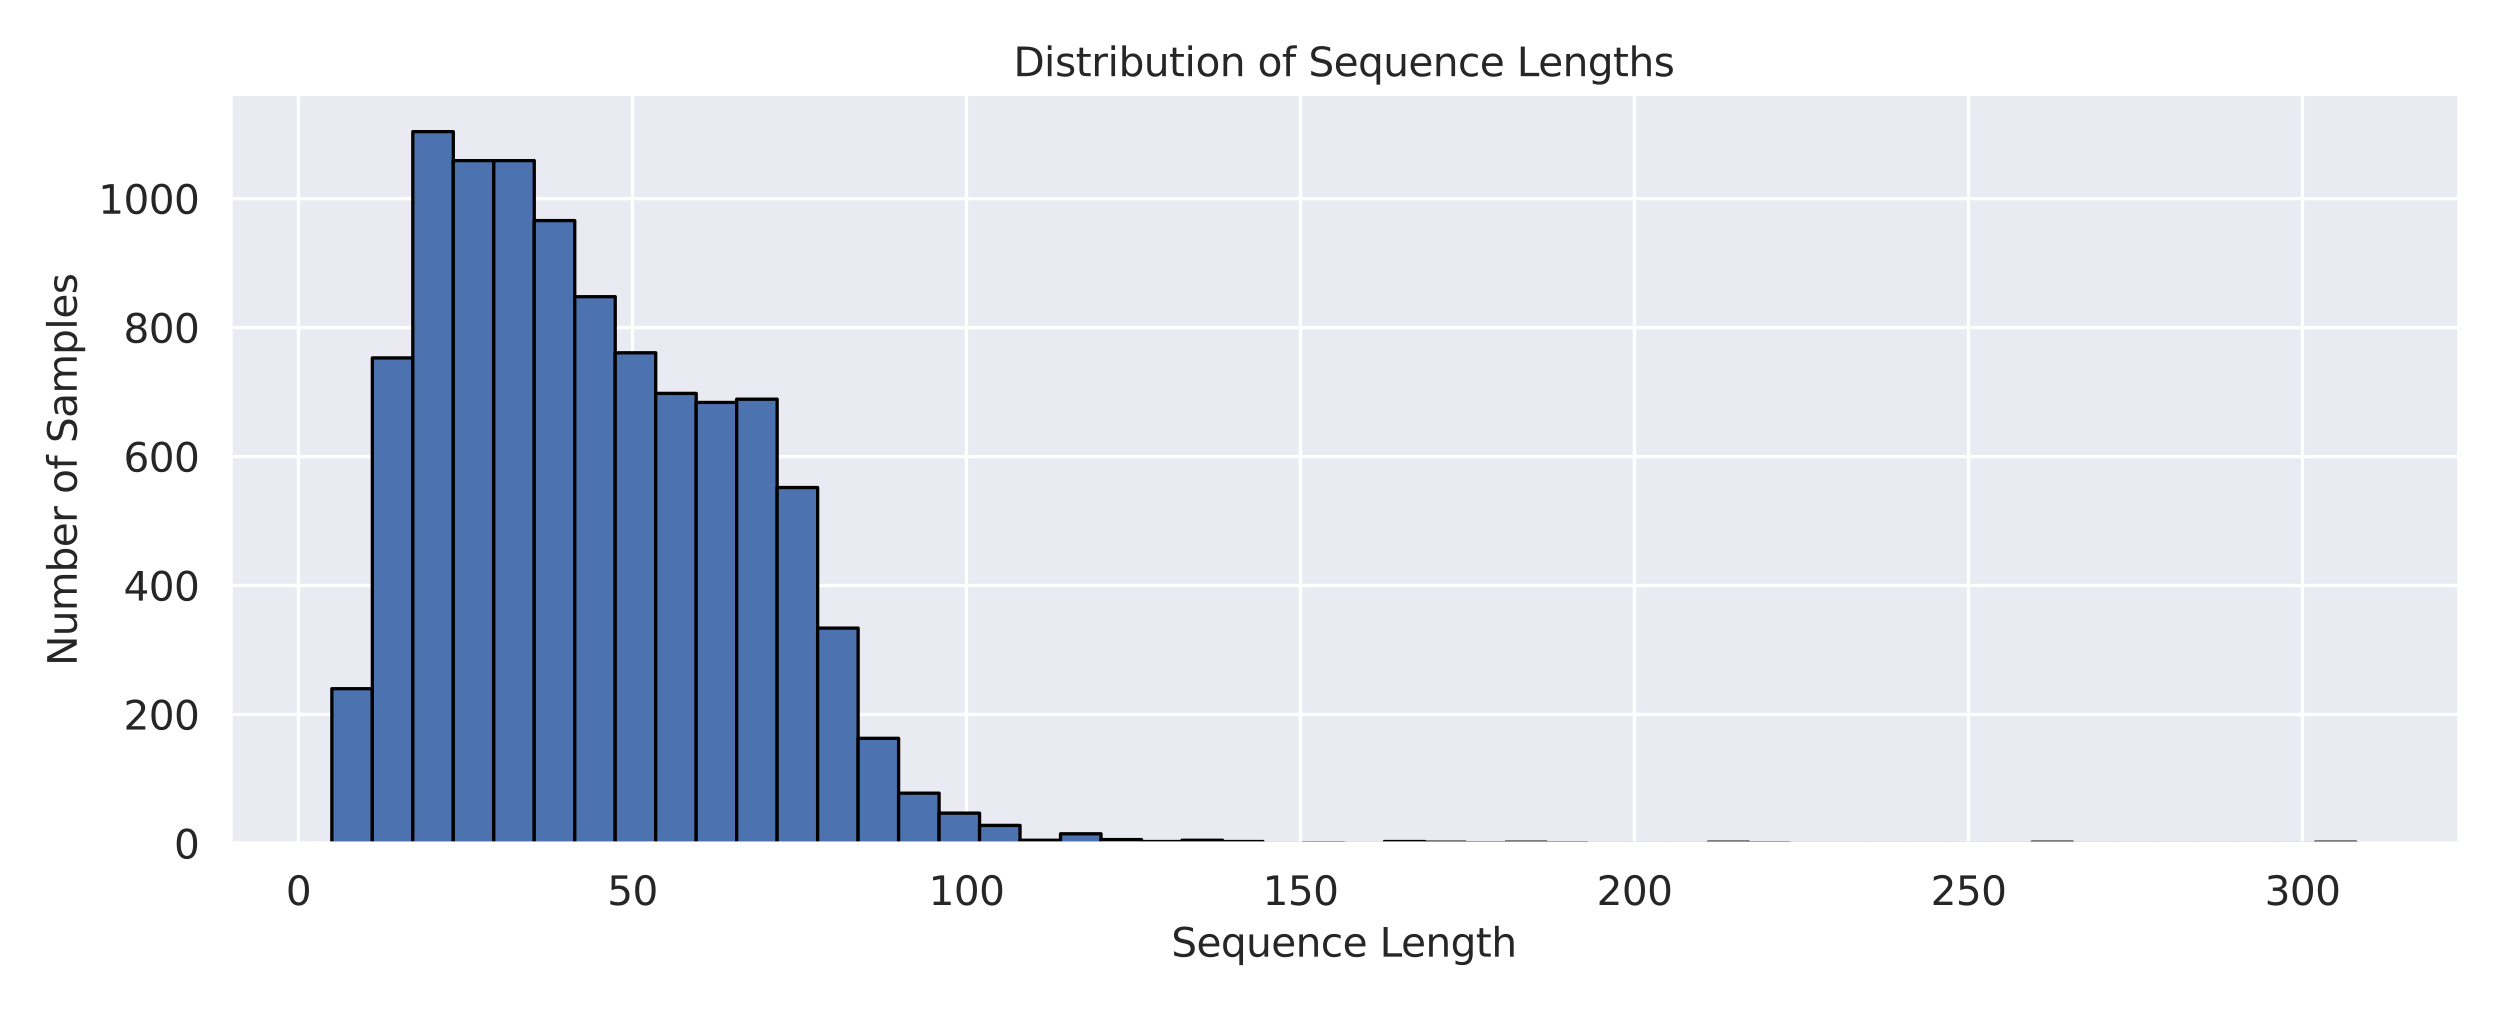 <?xml version="1.0" encoding="utf-8" standalone="no"?>
<!DOCTYPE svg PUBLIC "-//W3C//DTD SVG 1.1//EN"
  "http://www.w3.org/Graphics/SVG/1.1/DTD/svg11.dtd">
<svg xmlns:xlink="http://www.w3.org/1999/xlink" width="756pt" height="307.44pt" viewBox="0 0 756 307.44" xmlns="http://www.w3.org/2000/svg" version="1.1">
 <defs>
  <style type="text/css">*{stroke-linejoin: round; stroke-linecap: butt}</style>
 </defs>
 <g id="figure_1">
  <g id="patch_1">
   <path d="M 0 307.44 
L 756 307.44 
L 756 0 
L 0 0 
z
" style="fill: #ffffff"/>
  </g>
  <g id="axes_1">
   <g id="patch_2">
    <path d="M 69.75 255.06 
L 743.04 255.06 
L 743.04 29.04 
L 69.75 29.04 
z
" style="fill: #eaeaf2"/>
   </g>
   <g id="matplotlib.axis_1">
    <g id="xtick_1">
     <g id="line2d_1">
      <path d="M 90.254 255.06 
L 90.254 29.04 
" clip-path="url(#pff09f28b43)" style="fill: none; stroke: #ffffff; stroke-linecap: round"/>
     </g>
     <g id="text_1">
      <!-- 0 -->
      <g style="fill: #262626" transform="translate(86.436 273.678) scale(0.12 -0.12)">
       <defs>
        <path id="DejaVuSans-30" d="M 2034 4250 
Q 1547 4250 1301 3770 
Q 1056 3291 1056 2328 
Q 1056 1369 1301 889 
Q 1547 409 2034 409 
Q 2525 409 2770 889 
Q 3016 1369 3016 2328 
Q 3016 3291 2770 3770 
Q 2525 4250 2034 4250 
z
M 2034 4750 
Q 2819 4750 3233 4129 
Q 3647 3509 3647 2328 
Q 3647 1150 3233 529 
Q 2819 -91 2034 -91 
Q 1250 -91 836 529 
Q 422 1150 422 2328 
Q 422 3509 836 4129 
Q 1250 4750 2034 4750 
z
" transform="scale(0.016)"/>
       </defs>
       <use xlink:href="#DejaVuSans-30"/>
      </g>
     </g>
    </g>
    <g id="xtick_2">
     <g id="line2d_2">
      <path d="M 191.257 255.06 
L 191.257 29.04 
" clip-path="url(#pff09f28b43)" style="fill: none; stroke: #ffffff; stroke-linecap: round"/>
     </g>
     <g id="text_2">
      <!-- 50 -->
      <g style="fill: #262626" transform="translate(183.622 273.678) scale(0.12 -0.12)">
       <defs>
        <path id="DejaVuSans-35" d="M 691 4666 
L 3169 4666 
L 3169 4134 
L 1269 4134 
L 1269 2991 
Q 1406 3038 1543 3061 
Q 1681 3084 1819 3084 
Q 2600 3084 3056 2656 
Q 3513 2228 3513 1497 
Q 3513 744 3044 326 
Q 2575 -91 1722 -91 
Q 1428 -91 1123 -41 
Q 819 9 494 109 
L 494 744 
Q 775 591 1075 516 
Q 1375 441 1709 441 
Q 2250 441 2565 725 
Q 2881 1009 2881 1497 
Q 2881 1984 2565 2268 
Q 2250 2553 1709 2553 
Q 1456 2553 1204 2497 
Q 953 2441 691 2322 
L 691 4666 
z
" transform="scale(0.016)"/>
       </defs>
       <use xlink:href="#DejaVuSans-35"/>
       <use xlink:href="#DejaVuSans-30" x="63.623"/>
      </g>
     </g>
    </g>
    <g id="xtick_3">
     <g id="line2d_3">
      <path d="M 292.261 255.06 
L 292.261 29.04 
" clip-path="url(#pff09f28b43)" style="fill: none; stroke: #ffffff; stroke-linecap: round"/>
     </g>
     <g id="text_3">
      <!-- 100 -->
      <g style="fill: #262626" transform="translate(280.808 273.678) scale(0.12 -0.12)">
       <defs>
        <path id="DejaVuSans-31" d="M 794 531 
L 1825 531 
L 1825 4091 
L 703 3866 
L 703 4441 
L 1819 4666 
L 2450 4666 
L 2450 531 
L 3481 531 
L 3481 0 
L 794 0 
L 794 531 
z
" transform="scale(0.016)"/>
       </defs>
       <use xlink:href="#DejaVuSans-31"/>
       <use xlink:href="#DejaVuSans-30" x="63.623"/>
       <use xlink:href="#DejaVuSans-30" x="127.246"/>
      </g>
     </g>
    </g>
    <g id="xtick_4">
     <g id="line2d_4">
      <path d="M 393.265 255.06 
L 393.265 29.04 
" clip-path="url(#pff09f28b43)" style="fill: none; stroke: #ffffff; stroke-linecap: round"/>
     </g>
     <g id="text_4">
      <!-- 150 -->
      <g style="fill: #262626" transform="translate(381.812 273.678) scale(0.12 -0.12)">
       <use xlink:href="#DejaVuSans-31"/>
       <use xlink:href="#DejaVuSans-35" x="63.623"/>
       <use xlink:href="#DejaVuSans-30" x="127.246"/>
      </g>
     </g>
    </g>
    <g id="xtick_5">
     <g id="line2d_5">
      <path d="M 494.268 255.06 
L 494.268 29.04 
" clip-path="url(#pff09f28b43)" style="fill: none; stroke: #ffffff; stroke-linecap: round"/>
     </g>
     <g id="text_5">
      <!-- 200 -->
      <g style="fill: #262626" transform="translate(482.816 273.678) scale(0.12 -0.12)">
       <defs>
        <path id="DejaVuSans-32" d="M 1228 531 
L 3431 531 
L 3431 0 
L 469 0 
L 469 531 
Q 828 903 1448 1529 
Q 2069 2156 2228 2338 
Q 2531 2678 2651 2914 
Q 2772 3150 2772 3378 
Q 2772 3750 2511 3984 
Q 2250 4219 1831 4219 
Q 1534 4219 1204 4116 
Q 875 4013 500 3803 
L 500 4441 
Q 881 4594 1212 4672 
Q 1544 4750 1819 4750 
Q 2544 4750 2975 4387 
Q 3406 4025 3406 3419 
Q 3406 3131 3298 2873 
Q 3191 2616 2906 2266 
Q 2828 2175 2409 1742 
Q 1991 1309 1228 531 
z
" transform="scale(0.016)"/>
       </defs>
       <use xlink:href="#DejaVuSans-32"/>
       <use xlink:href="#DejaVuSans-30" x="63.623"/>
       <use xlink:href="#DejaVuSans-30" x="127.246"/>
      </g>
     </g>
    </g>
    <g id="xtick_6">
     <g id="line2d_6">
      <path d="M 595.272 255.06 
L 595.272 29.04 
" clip-path="url(#pff09f28b43)" style="fill: none; stroke: #ffffff; stroke-linecap: round"/>
     </g>
     <g id="text_6">
      <!-- 250 -->
      <g style="fill: #262626" transform="translate(583.819 273.678) scale(0.12 -0.12)">
       <use xlink:href="#DejaVuSans-32"/>
       <use xlink:href="#DejaVuSans-35" x="63.623"/>
       <use xlink:href="#DejaVuSans-30" x="127.246"/>
      </g>
     </g>
    </g>
    <g id="xtick_7">
     <g id="line2d_7">
      <path d="M 696.275 255.06 
L 696.275 29.04 
" clip-path="url(#pff09f28b43)" style="fill: none; stroke: #ffffff; stroke-linecap: round"/>
     </g>
     <g id="text_7">
      <!-- 300 -->
      <g style="fill: #262626" transform="translate(684.823 273.678) scale(0.12 -0.12)">
       <defs>
        <path id="DejaVuSans-33" d="M 2597 2516 
Q 3050 2419 3304 2112 
Q 3559 1806 3559 1356 
Q 3559 666 3084 287 
Q 2609 -91 1734 -91 
Q 1441 -91 1130 -33 
Q 819 25 488 141 
L 488 750 
Q 750 597 1062 519 
Q 1375 441 1716 441 
Q 2309 441 2620 675 
Q 2931 909 2931 1356 
Q 2931 1769 2642 2001 
Q 2353 2234 1838 2234 
L 1294 2234 
L 1294 2753 
L 1863 2753 
Q 2328 2753 2575 2939 
Q 2822 3125 2822 3475 
Q 2822 3834 2567 4026 
Q 2313 4219 1838 4219 
Q 1578 4219 1281 4162 
Q 984 4106 628 3988 
L 628 4550 
Q 988 4650 1302 4700 
Q 1616 4750 1894 4750 
Q 2613 4750 3031 4423 
Q 3450 4097 3450 3541 
Q 3450 3153 3228 2886 
Q 3006 2619 2597 2516 
z
" transform="scale(0.016)"/>
       </defs>
       <use xlink:href="#DejaVuSans-33"/>
       <use xlink:href="#DejaVuSans-30" x="63.623"/>
       <use xlink:href="#DejaVuSans-30" x="127.246"/>
      </g>
     </g>
    </g>
    <g id="text_8">
     <!-- Sequence Length -->
     <g style="fill: #262626" transform="translate(354.194 289.292) scale(0.12 -0.12)">
      <defs>
       <path id="DejaVuSans-53" d="M 3425 4513 
L 3425 3897 
Q 3066 4069 2747 4153 
Q 2428 4238 2131 4238 
Q 1616 4238 1336 4038 
Q 1056 3838 1056 3469 
Q 1056 3159 1242 3001 
Q 1428 2844 1947 2747 
L 2328 2669 
Q 3034 2534 3370 2195 
Q 3706 1856 3706 1288 
Q 3706 609 3251 259 
Q 2797 -91 1919 -91 
Q 1588 -91 1214 -16 
Q 841 59 441 206 
L 441 856 
Q 825 641 1194 531 
Q 1563 422 1919 422 
Q 2459 422 2753 634 
Q 3047 847 3047 1241 
Q 3047 1584 2836 1778 
Q 2625 1972 2144 2069 
L 1759 2144 
Q 1053 2284 737 2584 
Q 422 2884 422 3419 
Q 422 4038 858 4394 
Q 1294 4750 2059 4750 
Q 2388 4750 2728 4690 
Q 3069 4631 3425 4513 
z
" transform="scale(0.016)"/>
       <path id="DejaVuSans-65" d="M 3597 1894 
L 3597 1613 
L 953 1613 
Q 991 1019 1311 708 
Q 1631 397 2203 397 
Q 2534 397 2845 478 
Q 3156 559 3463 722 
L 3463 178 
Q 3153 47 2828 -22 
Q 2503 -91 2169 -91 
Q 1331 -91 842 396 
Q 353 884 353 1716 
Q 353 2575 817 3079 
Q 1281 3584 2069 3584 
Q 2775 3584 3186 3129 
Q 3597 2675 3597 1894 
z
M 3022 2063 
Q 3016 2534 2758 2815 
Q 2500 3097 2075 3097 
Q 1594 3097 1305 2825 
Q 1016 2553 972 2059 
L 3022 2063 
z
" transform="scale(0.016)"/>
       <path id="DejaVuSans-71" d="M 947 1747 
Q 947 1113 1208 752 
Q 1469 391 1925 391 
Q 2381 391 2643 752 
Q 2906 1113 2906 1747 
Q 2906 2381 2643 2742 
Q 2381 3103 1925 3103 
Q 1469 3103 1208 2742 
Q 947 2381 947 1747 
z
M 2906 525 
Q 2725 213 2448 61 
Q 2172 -91 1784 -91 
Q 1150 -91 751 415 
Q 353 922 353 1747 
Q 353 2572 751 3078 
Q 1150 3584 1784 3584 
Q 2172 3584 2448 3432 
Q 2725 3281 2906 2969 
L 2906 3500 
L 3481 3500 
L 3481 -1331 
L 2906 -1331 
L 2906 525 
z
" transform="scale(0.016)"/>
       <path id="DejaVuSans-75" d="M 544 1381 
L 544 3500 
L 1119 3500 
L 1119 1403 
Q 1119 906 1312 657 
Q 1506 409 1894 409 
Q 2359 409 2629 706 
Q 2900 1003 2900 1516 
L 2900 3500 
L 3475 3500 
L 3475 0 
L 2900 0 
L 2900 538 
Q 2691 219 2414 64 
Q 2138 -91 1772 -91 
Q 1169 -91 856 284 
Q 544 659 544 1381 
z
M 1991 3584 
L 1991 3584 
z
" transform="scale(0.016)"/>
       <path id="DejaVuSans-6e" d="M 3513 2113 
L 3513 0 
L 2938 0 
L 2938 2094 
Q 2938 2591 2744 2837 
Q 2550 3084 2163 3084 
Q 1697 3084 1428 2787 
Q 1159 2491 1159 1978 
L 1159 0 
L 581 0 
L 581 3500 
L 1159 3500 
L 1159 2956 
Q 1366 3272 1645 3428 
Q 1925 3584 2291 3584 
Q 2894 3584 3203 3211 
Q 3513 2838 3513 2113 
z
" transform="scale(0.016)"/>
       <path id="DejaVuSans-63" d="M 3122 3366 
L 3122 2828 
Q 2878 2963 2633 3030 
Q 2388 3097 2138 3097 
Q 1578 3097 1268 2742 
Q 959 2388 959 1747 
Q 959 1106 1268 751 
Q 1578 397 2138 397 
Q 2388 397 2633 464 
Q 2878 531 3122 666 
L 3122 134 
Q 2881 22 2623 -34 
Q 2366 -91 2075 -91 
Q 1284 -91 818 406 
Q 353 903 353 1747 
Q 353 2603 823 3093 
Q 1294 3584 2113 3584 
Q 2378 3584 2631 3529 
Q 2884 3475 3122 3366 
z
" transform="scale(0.016)"/>
       <path id="DejaVuSans-20" transform="scale(0.016)"/>
       <path id="DejaVuSans-4c" d="M 628 4666 
L 1259 4666 
L 1259 531 
L 3531 531 
L 3531 0 
L 628 0 
L 628 4666 
z
" transform="scale(0.016)"/>
       <path id="DejaVuSans-67" d="M 2906 1791 
Q 2906 2416 2648 2759 
Q 2391 3103 1925 3103 
Q 1463 3103 1205 2759 
Q 947 2416 947 1791 
Q 947 1169 1205 825 
Q 1463 481 1925 481 
Q 2391 481 2648 825 
Q 2906 1169 2906 1791 
z
M 3481 434 
Q 3481 -459 3084 -895 
Q 2688 -1331 1869 -1331 
Q 1566 -1331 1297 -1286 
Q 1028 -1241 775 -1147 
L 775 -588 
Q 1028 -725 1275 -790 
Q 1522 -856 1778 -856 
Q 2344 -856 2625 -561 
Q 2906 -266 2906 331 
L 2906 616 
Q 2728 306 2450 153 
Q 2172 0 1784 0 
Q 1141 0 747 490 
Q 353 981 353 1791 
Q 353 2603 747 3093 
Q 1141 3584 1784 3584 
Q 2172 3584 2450 3431 
Q 2728 3278 2906 2969 
L 2906 3500 
L 3481 3500 
L 3481 434 
z
" transform="scale(0.016)"/>
       <path id="DejaVuSans-74" d="M 1172 4494 
L 1172 3500 
L 2356 3500 
L 2356 3053 
L 1172 3053 
L 1172 1153 
Q 1172 725 1289 603 
Q 1406 481 1766 481 
L 2356 481 
L 2356 0 
L 1766 0 
Q 1100 0 847 248 
Q 594 497 594 1153 
L 594 3053 
L 172 3053 
L 172 3500 
L 594 3500 
L 594 4494 
L 1172 4494 
z
" transform="scale(0.016)"/>
       <path id="DejaVuSans-68" d="M 3513 2113 
L 3513 0 
L 2938 0 
L 2938 2094 
Q 2938 2591 2744 2837 
Q 2550 3084 2163 3084 
Q 1697 3084 1428 2787 
Q 1159 2491 1159 1978 
L 1159 0 
L 581 0 
L 581 4863 
L 1159 4863 
L 1159 2956 
Q 1366 3272 1645 3428 
Q 1925 3584 2291 3584 
Q 2894 3584 3203 3211 
Q 3513 2838 3513 2113 
z
" transform="scale(0.016)"/>
      </defs>
      <use xlink:href="#DejaVuSans-53"/>
      <use xlink:href="#DejaVuSans-65" x="63.477"/>
      <use xlink:href="#DejaVuSans-71" x="125"/>
      <use xlink:href="#DejaVuSans-75" x="188.477"/>
      <use xlink:href="#DejaVuSans-65" x="251.855"/>
      <use xlink:href="#DejaVuSans-6e" x="313.379"/>
      <use xlink:href="#DejaVuSans-63" x="376.758"/>
      <use xlink:href="#DejaVuSans-65" x="431.738"/>
      <use xlink:href="#DejaVuSans-20" x="493.262"/>
      <use xlink:href="#DejaVuSans-4c" x="525.049"/>
      <use xlink:href="#DejaVuSans-65" x="579.012"/>
      <use xlink:href="#DejaVuSans-6e" x="640.535"/>
      <use xlink:href="#DejaVuSans-67" x="703.914"/>
      <use xlink:href="#DejaVuSans-74" x="767.391"/>
      <use xlink:href="#DejaVuSans-68" x="806.6"/>
     </g>
    </g>
   </g>
   <g id="matplotlib.axis_2">
    <g id="ytick_1">
     <g id="line2d_8">
      <path d="M 69.75 255.06 
L 743.04 255.06 
" clip-path="url(#pff09f28b43)" style="fill: none; stroke: #ffffff; stroke-linecap: round"/>
     </g>
     <g id="text_9">
      <!-- 0 -->
      <g style="fill: #262626" transform="translate(52.615 259.619) scale(0.12 -0.12)">
       <use xlink:href="#DejaVuSans-30"/>
      </g>
     </g>
    </g>
    <g id="ytick_2">
     <g id="line2d_9">
      <path d="M 69.75 216.064 
L 743.04 216.064 
" clip-path="url(#pff09f28b43)" style="fill: none; stroke: #ffffff; stroke-linecap: round"/>
     </g>
     <g id="text_10">
      <!-- 200 -->
      <g style="fill: #262626" transform="translate(37.345 220.623) scale(0.12 -0.12)">
       <use xlink:href="#DejaVuSans-32"/>
       <use xlink:href="#DejaVuSans-30" x="63.623"/>
       <use xlink:href="#DejaVuSans-30" x="127.246"/>
      </g>
     </g>
    </g>
    <g id="ytick_3">
     <g id="line2d_10">
      <path d="M 69.75 177.068 
L 743.04 177.068 
" clip-path="url(#pff09f28b43)" style="fill: none; stroke: #ffffff; stroke-linecap: round"/>
     </g>
     <g id="text_11">
      <!-- 400 -->
      <g style="fill: #262626" transform="translate(37.345 181.627) scale(0.12 -0.12)">
       <defs>
        <path id="DejaVuSans-34" d="M 2419 4116 
L 825 1625 
L 2419 1625 
L 2419 4116 
z
M 2253 4666 
L 3047 4666 
L 3047 1625 
L 3713 1625 
L 3713 1100 
L 3047 1100 
L 3047 0 
L 2419 0 
L 2419 1100 
L 313 1100 
L 313 1709 
L 2253 4666 
z
" transform="scale(0.016)"/>
       </defs>
       <use xlink:href="#DejaVuSans-34"/>
       <use xlink:href="#DejaVuSans-30" x="63.623"/>
       <use xlink:href="#DejaVuSans-30" x="127.246"/>
      </g>
     </g>
    </g>
    <g id="ytick_4">
     <g id="line2d_11">
      <path d="M 69.75 138.072 
L 743.04 138.072 
" clip-path="url(#pff09f28b43)" style="fill: none; stroke: #ffffff; stroke-linecap: round"/>
     </g>
     <g id="text_12">
      <!-- 600 -->
      <g style="fill: #262626" transform="translate(37.345 142.631) scale(0.12 -0.12)">
       <defs>
        <path id="DejaVuSans-36" d="M 2113 2584 
Q 1688 2584 1439 2293 
Q 1191 2003 1191 1497 
Q 1191 994 1439 701 
Q 1688 409 2113 409 
Q 2538 409 2786 701 
Q 3034 994 3034 1497 
Q 3034 2003 2786 2293 
Q 2538 2584 2113 2584 
z
M 3366 4563 
L 3366 3988 
Q 3128 4100 2886 4159 
Q 2644 4219 2406 4219 
Q 1781 4219 1451 3797 
Q 1122 3375 1075 2522 
Q 1259 2794 1537 2939 
Q 1816 3084 2150 3084 
Q 2853 3084 3261 2657 
Q 3669 2231 3669 1497 
Q 3669 778 3244 343 
Q 2819 -91 2113 -91 
Q 1303 -91 875 529 
Q 447 1150 447 2328 
Q 447 3434 972 4092 
Q 1497 4750 2381 4750 
Q 2619 4750 2861 4703 
Q 3103 4656 3366 4563 
z
" transform="scale(0.016)"/>
       </defs>
       <use xlink:href="#DejaVuSans-36"/>
       <use xlink:href="#DejaVuSans-30" x="63.623"/>
       <use xlink:href="#DejaVuSans-30" x="127.246"/>
      </g>
     </g>
    </g>
    <g id="ytick_5">
     <g id="line2d_12">
      <path d="M 69.75 99.077 
L 743.04 99.077 
" clip-path="url(#pff09f28b43)" style="fill: none; stroke: #ffffff; stroke-linecap: round"/>
     </g>
     <g id="text_13">
      <!-- 800 -->
      <g style="fill: #262626" transform="translate(37.345 103.636) scale(0.12 -0.12)">
       <defs>
        <path id="DejaVuSans-38" d="M 2034 2216 
Q 1584 2216 1326 1975 
Q 1069 1734 1069 1313 
Q 1069 891 1326 650 
Q 1584 409 2034 409 
Q 2484 409 2743 651 
Q 3003 894 3003 1313 
Q 3003 1734 2745 1975 
Q 2488 2216 2034 2216 
z
M 1403 2484 
Q 997 2584 770 2862 
Q 544 3141 544 3541 
Q 544 4100 942 4425 
Q 1341 4750 2034 4750 
Q 2731 4750 3128 4425 
Q 3525 4100 3525 3541 
Q 3525 3141 3298 2862 
Q 3072 2584 2669 2484 
Q 3125 2378 3379 2068 
Q 3634 1759 3634 1313 
Q 3634 634 3220 271 
Q 2806 -91 2034 -91 
Q 1263 -91 848 271 
Q 434 634 434 1313 
Q 434 1759 690 2068 
Q 947 2378 1403 2484 
z
M 1172 3481 
Q 1172 3119 1398 2916 
Q 1625 2713 2034 2713 
Q 2441 2713 2670 2916 
Q 2900 3119 2900 3481 
Q 2900 3844 2670 4047 
Q 2441 4250 2034 4250 
Q 1625 4250 1398 4047 
Q 1172 3844 1172 3481 
z
" transform="scale(0.016)"/>
       </defs>
       <use xlink:href="#DejaVuSans-38"/>
       <use xlink:href="#DejaVuSans-30" x="63.623"/>
       <use xlink:href="#DejaVuSans-30" x="127.246"/>
      </g>
     </g>
    </g>
    <g id="ytick_6">
     <g id="line2d_13">
      <path d="M 69.75 60.081 
L 743.04 60.081 
" clip-path="url(#pff09f28b43)" style="fill: none; stroke: #ffffff; stroke-linecap: round"/>
     </g>
     <g id="text_14">
      <!-- 1000 -->
      <g style="fill: #262626" transform="translate(29.71 64.64) scale(0.12 -0.12)">
       <use xlink:href="#DejaVuSans-31"/>
       <use xlink:href="#DejaVuSans-30" x="63.623"/>
       <use xlink:href="#DejaVuSans-30" x="127.246"/>
       <use xlink:href="#DejaVuSans-30" x="190.869"/>
      </g>
     </g>
    </g>
    <g id="text_15">
     <!-- Number of Samples -->
     <g style="fill: #262626" transform="translate(23.214 201.374) rotate(-90) scale(0.12 -0.12)">
      <defs>
       <path id="DejaVuSans-4e" d="M 628 4666 
L 1478 4666 
L 3547 763 
L 3547 4666 
L 4159 4666 
L 4159 0 
L 3309 0 
L 1241 3903 
L 1241 0 
L 628 0 
L 628 4666 
z
" transform="scale(0.016)"/>
       <path id="DejaVuSans-6d" d="M 3328 2828 
Q 3544 3216 3844 3400 
Q 4144 3584 4550 3584 
Q 5097 3584 5394 3201 
Q 5691 2819 5691 2113 
L 5691 0 
L 5113 0 
L 5113 2094 
Q 5113 2597 4934 2840 
Q 4756 3084 4391 3084 
Q 3944 3084 3684 2787 
Q 3425 2491 3425 1978 
L 3425 0 
L 2847 0 
L 2847 2094 
Q 2847 2600 2669 2842 
Q 2491 3084 2119 3084 
Q 1678 3084 1418 2786 
Q 1159 2488 1159 1978 
L 1159 0 
L 581 0 
L 581 3500 
L 1159 3500 
L 1159 2956 
Q 1356 3278 1631 3431 
Q 1906 3584 2284 3584 
Q 2666 3584 2933 3390 
Q 3200 3197 3328 2828 
z
" transform="scale(0.016)"/>
       <path id="DejaVuSans-62" d="M 3116 1747 
Q 3116 2381 2855 2742 
Q 2594 3103 2138 3103 
Q 1681 3103 1420 2742 
Q 1159 2381 1159 1747 
Q 1159 1113 1420 752 
Q 1681 391 2138 391 
Q 2594 391 2855 752 
Q 3116 1113 3116 1747 
z
M 1159 2969 
Q 1341 3281 1617 3432 
Q 1894 3584 2278 3584 
Q 2916 3584 3314 3078 
Q 3713 2572 3713 1747 
Q 3713 922 3314 415 
Q 2916 -91 2278 -91 
Q 1894 -91 1617 61 
Q 1341 213 1159 525 
L 1159 0 
L 581 0 
L 581 4863 
L 1159 4863 
L 1159 2969 
z
" transform="scale(0.016)"/>
       <path id="DejaVuSans-72" d="M 2631 2963 
Q 2534 3019 2420 3045 
Q 2306 3072 2169 3072 
Q 1681 3072 1420 2755 
Q 1159 2438 1159 1844 
L 1159 0 
L 581 0 
L 581 3500 
L 1159 3500 
L 1159 2956 
Q 1341 3275 1631 3429 
Q 1922 3584 2338 3584 
Q 2397 3584 2469 3576 
Q 2541 3569 2628 3553 
L 2631 2963 
z
" transform="scale(0.016)"/>
       <path id="DejaVuSans-6f" d="M 1959 3097 
Q 1497 3097 1228 2736 
Q 959 2375 959 1747 
Q 959 1119 1226 758 
Q 1494 397 1959 397 
Q 2419 397 2687 759 
Q 2956 1122 2956 1747 
Q 2956 2369 2687 2733 
Q 2419 3097 1959 3097 
z
M 1959 3584 
Q 2709 3584 3137 3096 
Q 3566 2609 3566 1747 
Q 3566 888 3137 398 
Q 2709 -91 1959 -91 
Q 1206 -91 779 398 
Q 353 888 353 1747 
Q 353 2609 779 3096 
Q 1206 3584 1959 3584 
z
" transform="scale(0.016)"/>
       <path id="DejaVuSans-66" d="M 2375 4863 
L 2375 4384 
L 1825 4384 
Q 1516 4384 1395 4259 
Q 1275 4134 1275 3809 
L 1275 3500 
L 2222 3500 
L 2222 3053 
L 1275 3053 
L 1275 0 
L 697 0 
L 697 3053 
L 147 3053 
L 147 3500 
L 697 3500 
L 697 3744 
Q 697 4328 969 4595 
Q 1241 4863 1831 4863 
L 2375 4863 
z
" transform="scale(0.016)"/>
       <path id="DejaVuSans-61" d="M 2194 1759 
Q 1497 1759 1228 1600 
Q 959 1441 959 1056 
Q 959 750 1161 570 
Q 1363 391 1709 391 
Q 2188 391 2477 730 
Q 2766 1069 2766 1631 
L 2766 1759 
L 2194 1759 
z
M 3341 1997 
L 3341 0 
L 2766 0 
L 2766 531 
Q 2569 213 2275 61 
Q 1981 -91 1556 -91 
Q 1019 -91 701 211 
Q 384 513 384 1019 
Q 384 1609 779 1909 
Q 1175 2209 1959 2209 
L 2766 2209 
L 2766 2266 
Q 2766 2663 2505 2880 
Q 2244 3097 1772 3097 
Q 1472 3097 1187 3025 
Q 903 2953 641 2809 
L 641 3341 
Q 956 3463 1253 3523 
Q 1550 3584 1831 3584 
Q 2591 3584 2966 3190 
Q 3341 2797 3341 1997 
z
" transform="scale(0.016)"/>
       <path id="DejaVuSans-70" d="M 1159 525 
L 1159 -1331 
L 581 -1331 
L 581 3500 
L 1159 3500 
L 1159 2969 
Q 1341 3281 1617 3432 
Q 1894 3584 2278 3584 
Q 2916 3584 3314 3078 
Q 3713 2572 3713 1747 
Q 3713 922 3314 415 
Q 2916 -91 2278 -91 
Q 1894 -91 1617 61 
Q 1341 213 1159 525 
z
M 3116 1747 
Q 3116 2381 2855 2742 
Q 2594 3103 2138 3103 
Q 1681 3103 1420 2742 
Q 1159 2381 1159 1747 
Q 1159 1113 1420 752 
Q 1681 391 2138 391 
Q 2594 391 2855 752 
Q 3116 1113 3116 1747 
z
" transform="scale(0.016)"/>
       <path id="DejaVuSans-6c" d="M 603 4863 
L 1178 4863 
L 1178 0 
L 603 0 
L 603 4863 
z
" transform="scale(0.016)"/>
       <path id="DejaVuSans-73" d="M 2834 3397 
L 2834 2853 
Q 2591 2978 2328 3040 
Q 2066 3103 1784 3103 
Q 1356 3103 1142 2972 
Q 928 2841 928 2578 
Q 928 2378 1081 2264 
Q 1234 2150 1697 2047 
L 1894 2003 
Q 2506 1872 2764 1633 
Q 3022 1394 3022 966 
Q 3022 478 2636 193 
Q 2250 -91 1575 -91 
Q 1294 -91 989 -36 
Q 684 19 347 128 
L 347 722 
Q 666 556 975 473 
Q 1284 391 1588 391 
Q 1994 391 2212 530 
Q 2431 669 2431 922 
Q 2431 1156 2273 1281 
Q 2116 1406 1581 1522 
L 1381 1569 
Q 847 1681 609 1914 
Q 372 2147 372 2553 
Q 372 3047 722 3315 
Q 1072 3584 1716 3584 
Q 2034 3584 2315 3537 
Q 2597 3491 2834 3397 
z
" transform="scale(0.016)"/>
      </defs>
      <use xlink:href="#DejaVuSans-4e"/>
      <use xlink:href="#DejaVuSans-75" x="74.805"/>
      <use xlink:href="#DejaVuSans-6d" x="138.184"/>
      <use xlink:href="#DejaVuSans-62" x="235.596"/>
      <use xlink:href="#DejaVuSans-65" x="299.072"/>
      <use xlink:href="#DejaVuSans-72" x="360.596"/>
      <use xlink:href="#DejaVuSans-20" x="401.709"/>
      <use xlink:href="#DejaVuSans-6f" x="433.496"/>
      <use xlink:href="#DejaVuSans-66" x="494.678"/>
      <use xlink:href="#DejaVuSans-20" x="529.883"/>
      <use xlink:href="#DejaVuSans-53" x="561.67"/>
      <use xlink:href="#DejaVuSans-61" x="625.146"/>
      <use xlink:href="#DejaVuSans-6d" x="686.426"/>
      <use xlink:href="#DejaVuSans-70" x="783.838"/>
      <use xlink:href="#DejaVuSans-6c" x="847.314"/>
      <use xlink:href="#DejaVuSans-65" x="875.098"/>
      <use xlink:href="#DejaVuSans-73" x="936.621"/>
     </g>
    </g>
   </g>
   <g id="patch_3">
    <path d="M 100.354 255.06 
L 112.596 255.06 
L 112.596 208.265 
L 100.354 208.265 
z
" clip-path="url(#pff09f28b43)" style="fill: #4c72b0; stroke: #000000; stroke-linejoin: miter"/>
   </g>
   <g id="patch_4">
    <path d="M 112.596 255.06 
L 124.837 255.06 
L 124.837 108.241 
L 112.596 108.241 
z
" clip-path="url(#pff09f28b43)" style="fill: #4c72b0; stroke: #000000; stroke-linejoin: miter"/>
   </g>
   <g id="patch_5">
    <path d="M 124.837 255.06 
L 137.079 255.06 
L 137.079 39.803 
L 124.837 39.803 
z
" clip-path="url(#pff09f28b43)" style="fill: #4c72b0; stroke: #000000; stroke-linejoin: miter"/>
   </g>
   <g id="patch_6">
    <path d="M 137.079 255.06 
L 149.321 255.06 
L 149.321 48.577 
L 137.079 48.577 
z
" clip-path="url(#pff09f28b43)" style="fill: #4c72b0; stroke: #000000; stroke-linejoin: miter"/>
   </g>
   <g id="patch_7">
    <path d="M 149.321 255.06 
L 161.562 255.06 
L 161.562 48.577 
L 149.321 48.577 
z
" clip-path="url(#pff09f28b43)" style="fill: #4c72b0; stroke: #000000; stroke-linejoin: miter"/>
   </g>
   <g id="patch_8">
    <path d="M 161.562 255.06 
L 173.804 255.06 
L 173.804 66.71 
L 161.562 66.71 
z
" clip-path="url(#pff09f28b43)" style="fill: #4c72b0; stroke: #000000; stroke-linejoin: miter"/>
   </g>
   <g id="patch_9">
    <path d="M 173.804 255.06 
L 186.046 255.06 
L 186.046 89.718 
L 173.804 89.718 
z
" clip-path="url(#pff09f28b43)" style="fill: #4c72b0; stroke: #000000; stroke-linejoin: miter"/>
   </g>
   <g id="patch_10">
    <path d="M 186.046 255.06 
L 198.287 255.06 
L 198.287 106.681 
L 186.046 106.681 
z
" clip-path="url(#pff09f28b43)" style="fill: #4c72b0; stroke: #000000; stroke-linejoin: miter"/>
   </g>
   <g id="patch_11">
    <path d="M 198.287 255.06 
L 210.529 255.06 
L 210.529 118.964 
L 198.287 118.964 
z
" clip-path="url(#pff09f28b43)" style="fill: #4c72b0; stroke: #000000; stroke-linejoin: miter"/>
   </g>
   <g id="patch_12">
    <path d="M 210.529 255.06 
L 222.77 255.06 
L 222.77 121.694 
L 210.529 121.694 
z
" clip-path="url(#pff09f28b43)" style="fill: #4c72b0; stroke: #000000; stroke-linejoin: miter"/>
   </g>
   <g id="patch_13">
    <path d="M 222.77 255.06 
L 235.012 255.06 
L 235.012 120.719 
L 222.77 120.719 
z
" clip-path="url(#pff09f28b43)" style="fill: #4c72b0; stroke: #000000; stroke-linejoin: miter"/>
   </g>
   <g id="patch_14">
    <path d="M 235.012 255.06 
L 247.254 255.06 
L 247.254 147.431 
L 235.012 147.431 
z
" clip-path="url(#pff09f28b43)" style="fill: #4c72b0; stroke: #000000; stroke-linejoin: miter"/>
   </g>
   <g id="patch_15">
    <path d="M 247.254 255.06 
L 259.495 255.06 
L 259.495 189.937 
L 247.254 189.937 
z
" clip-path="url(#pff09f28b43)" style="fill: #4c72b0; stroke: #000000; stroke-linejoin: miter"/>
   </g>
   <g id="patch_16">
    <path d="M 259.495 255.06 
L 271.737 255.06 
L 271.737 223.278 
L 259.495 223.278 
z
" clip-path="url(#pff09f28b43)" style="fill: #4c72b0; stroke: #000000; stroke-linejoin: miter"/>
   </g>
   <g id="patch_17">
    <path d="M 271.737 255.06 
L 283.979 255.06 
L 283.979 239.852 
L 271.737 239.852 
z
" clip-path="url(#pff09f28b43)" style="fill: #4c72b0; stroke: #000000; stroke-linejoin: miter"/>
   </g>
   <g id="patch_18">
    <path d="M 283.979 255.06 
L 296.22 255.06 
L 296.22 245.896 
L 283.979 245.896 
z
" clip-path="url(#pff09f28b43)" style="fill: #4c72b0; stroke: #000000; stroke-linejoin: miter"/>
   </g>
   <g id="patch_19">
    <path d="M 296.22 255.06 
L 308.462 255.06 
L 308.462 249.601 
L 296.22 249.601 
z
" clip-path="url(#pff09f28b43)" style="fill: #4c72b0; stroke: #000000; stroke-linejoin: miter"/>
   </g>
   <g id="patch_20">
    <path d="M 308.462 255.06 
L 320.704 255.06 
L 320.704 254.085 
L 308.462 254.085 
z
" clip-path="url(#pff09f28b43)" style="fill: #4c72b0; stroke: #000000; stroke-linejoin: miter"/>
   </g>
   <g id="patch_21">
    <path d="M 320.704 255.06 
L 332.945 255.06 
L 332.945 252.135 
L 320.704 252.135 
z
" clip-path="url(#pff09f28b43)" style="fill: #4c72b0; stroke: #000000; stroke-linejoin: miter"/>
   </g>
   <g id="patch_22">
    <path d="M 332.945 255.06 
L 345.187 255.06 
L 345.187 253.89 
L 332.945 253.89 
z
" clip-path="url(#pff09f28b43)" style="fill: #4c72b0; stroke: #000000; stroke-linejoin: miter"/>
   </g>
   <g id="patch_23">
    <path d="M 345.187 255.06 
L 357.428 255.06 
L 357.428 254.475 
L 345.187 254.475 
z
" clip-path="url(#pff09f28b43)" style="fill: #4c72b0; stroke: #000000; stroke-linejoin: miter"/>
   </g>
   <g id="patch_24">
    <path d="M 357.428 255.06 
L 369.67 255.06 
L 369.67 254.085 
L 357.428 254.085 
z
" clip-path="url(#pff09f28b43)" style="fill: #4c72b0; stroke: #000000; stroke-linejoin: miter"/>
   </g>
   <g id="patch_25">
    <path d="M 369.67 255.06 
L 381.912 255.06 
L 381.912 254.475 
L 369.67 254.475 
z
" clip-path="url(#pff09f28b43)" style="fill: #4c72b0; stroke: #000000; stroke-linejoin: miter"/>
   </g>
   <g id="patch_26">
    <path d="M 381.912 255.06 
L 394.153 255.06 
L 394.153 255.06 
L 381.912 255.06 
z
" clip-path="url(#pff09f28b43)" style="fill: #4c72b0; stroke: #000000; stroke-linejoin: miter"/>
   </g>
   <g id="patch_27">
    <path d="M 394.153 255.06 
L 406.395 255.06 
L 406.395 254.865 
L 394.153 254.865 
z
" clip-path="url(#pff09f28b43)" style="fill: #4c72b0; stroke: #000000; stroke-linejoin: miter"/>
   </g>
   <g id="patch_28">
    <path d="M 406.395 255.06 
L 418.637 255.06 
L 418.637 255.06 
L 406.395 255.06 
z
" clip-path="url(#pff09f28b43)" style="fill: #4c72b0; stroke: #000000; stroke-linejoin: miter"/>
   </g>
   <g id="patch_29">
    <path d="M 418.637 255.06 
L 430.878 255.06 
L 430.878 254.475 
L 418.637 254.475 
z
" clip-path="url(#pff09f28b43)" style="fill: #4c72b0; stroke: #000000; stroke-linejoin: miter"/>
   </g>
   <g id="patch_30">
    <path d="M 430.878 255.06 
L 443.12 255.06 
L 443.12 254.67 
L 430.878 254.67 
z
" clip-path="url(#pff09f28b43)" style="fill: #4c72b0; stroke: #000000; stroke-linejoin: miter"/>
   </g>
   <g id="patch_31">
    <path d="M 443.12 255.06 
L 455.362 255.06 
L 455.362 254.865 
L 443.12 254.865 
z
" clip-path="url(#pff09f28b43)" style="fill: #4c72b0; stroke: #000000; stroke-linejoin: miter"/>
   </g>
   <g id="patch_32">
    <path d="M 455.362 255.06 
L 467.603 255.06 
L 467.603 254.67 
L 455.362 254.67 
z
" clip-path="url(#pff09f28b43)" style="fill: #4c72b0; stroke: #000000; stroke-linejoin: miter"/>
   </g>
   <g id="patch_33">
    <path d="M 467.603 255.06 
L 479.845 255.06 
L 479.845 254.865 
L 467.603 254.865 
z
" clip-path="url(#pff09f28b43)" style="fill: #4c72b0; stroke: #000000; stroke-linejoin: miter"/>
   </g>
   <g id="patch_34">
    <path d="M 479.845 255.06 
L 492.086 255.06 
L 492.086 255.06 
L 479.845 255.06 
z
" clip-path="url(#pff09f28b43)" style="fill: #4c72b0; stroke: #000000; stroke-linejoin: miter"/>
   </g>
   <g id="patch_35">
    <path d="M 492.086 255.06 
L 504.328 255.06 
L 504.328 255.06 
L 492.086 255.06 
z
" clip-path="url(#pff09f28b43)" style="fill: #4c72b0; stroke: #000000; stroke-linejoin: miter"/>
   </g>
   <g id="patch_36">
    <path d="M 504.328 255.06 
L 516.57 255.06 
L 516.57 255.06 
L 504.328 255.06 
z
" clip-path="url(#pff09f28b43)" style="fill: #4c72b0; stroke: #000000; stroke-linejoin: miter"/>
   </g>
   <g id="patch_37">
    <path d="M 516.57 255.06 
L 528.811 255.06 
L 528.811 254.67 
L 516.57 254.67 
z
" clip-path="url(#pff09f28b43)" style="fill: #4c72b0; stroke: #000000; stroke-linejoin: miter"/>
   </g>
   <g id="patch_38">
    <path d="M 528.811 255.06 
L 541.053 255.06 
L 541.053 254.865 
L 528.811 254.865 
z
" clip-path="url(#pff09f28b43)" style="fill: #4c72b0; stroke: #000000; stroke-linejoin: miter"/>
   </g>
   <g id="patch_39">
    <path d="M 541.053 255.06 
L 553.295 255.06 
L 553.295 255.06 
L 541.053 255.06 
z
" clip-path="url(#pff09f28b43)" style="fill: #4c72b0; stroke: #000000; stroke-linejoin: miter"/>
   </g>
   <g id="patch_40">
    <path d="M 553.295 255.06 
L 565.536 255.06 
L 565.536 255.06 
L 553.295 255.06 
z
" clip-path="url(#pff09f28b43)" style="fill: #4c72b0; stroke: #000000; stroke-linejoin: miter"/>
   </g>
   <g id="patch_41">
    <path d="M 565.536 255.06 
L 577.778 255.06 
L 577.778 255.06 
L 565.536 255.06 
z
" clip-path="url(#pff09f28b43)" style="fill: #4c72b0; stroke: #000000; stroke-linejoin: miter"/>
   </g>
   <g id="patch_42">
    <path d="M 577.778 255.06 
L 590.02 255.06 
L 590.02 255.06 
L 577.778 255.06 
z
" clip-path="url(#pff09f28b43)" style="fill: #4c72b0; stroke: #000000; stroke-linejoin: miter"/>
   </g>
   <g id="patch_43">
    <path d="M 590.02 255.06 
L 602.261 255.06 
L 602.261 255.06 
L 590.02 255.06 
z
" clip-path="url(#pff09f28b43)" style="fill: #4c72b0; stroke: #000000; stroke-linejoin: miter"/>
   </g>
   <g id="patch_44">
    <path d="M 602.261 255.06 
L 614.503 255.06 
L 614.503 255.06 
L 602.261 255.06 
z
" clip-path="url(#pff09f28b43)" style="fill: #4c72b0; stroke: #000000; stroke-linejoin: miter"/>
   </g>
   <g id="patch_45">
    <path d="M 614.503 255.06 
L 626.744 255.06 
L 626.744 254.67 
L 614.503 254.67 
z
" clip-path="url(#pff09f28b43)" style="fill: #4c72b0; stroke: #000000; stroke-linejoin: miter"/>
   </g>
   <g id="patch_46">
    <path d="M 626.744 255.06 
L 638.986 255.06 
L 638.986 255.06 
L 626.744 255.06 
z
" clip-path="url(#pff09f28b43)" style="fill: #4c72b0; stroke: #000000; stroke-linejoin: miter"/>
   </g>
   <g id="patch_47">
    <path d="M 638.986 255.06 
L 651.228 255.06 
L 651.228 255.06 
L 638.986 255.06 
z
" clip-path="url(#pff09f28b43)" style="fill: #4c72b0; stroke: #000000; stroke-linejoin: miter"/>
   </g>
   <g id="patch_48">
    <path d="M 651.228 255.06 
L 663.469 255.06 
L 663.469 255.06 
L 651.228 255.06 
z
" clip-path="url(#pff09f28b43)" style="fill: #4c72b0; stroke: #000000; stroke-linejoin: miter"/>
   </g>
   <g id="patch_49">
    <path d="M 663.469 255.06 
L 675.711 255.06 
L 675.711 255.06 
L 663.469 255.06 
z
" clip-path="url(#pff09f28b43)" style="fill: #4c72b0; stroke: #000000; stroke-linejoin: miter"/>
   </g>
   <g id="patch_50">
    <path d="M 675.711 255.06 
L 687.953 255.06 
L 687.953 255.06 
L 675.711 255.06 
z
" clip-path="url(#pff09f28b43)" style="fill: #4c72b0; stroke: #000000; stroke-linejoin: miter"/>
   </g>
   <g id="patch_51">
    <path d="M 687.953 255.06 
L 700.194 255.06 
L 700.194 255.06 
L 687.953 255.06 
z
" clip-path="url(#pff09f28b43)" style="fill: #4c72b0; stroke: #000000; stroke-linejoin: miter"/>
   </g>
   <g id="patch_52">
    <path d="M 700.194 255.06 
L 712.436 255.06 
L 712.436 254.67 
L 700.194 254.67 
z
" clip-path="url(#pff09f28b43)" style="fill: #4c72b0; stroke: #000000; stroke-linejoin: miter"/>
   </g>
   <g id="patch_53">
    <path d="M 69.75 255.06 
L 69.75 29.04 
" style="fill: none; stroke: #ffffff; stroke-width: 1.25; stroke-linejoin: miter; stroke-linecap: square"/>
   </g>
   <g id="patch_54">
    <path d="M 69.75 255.06 
L 743.04 255.06 
" style="fill: none; stroke: #ffffff; stroke-width: 1.25; stroke-linejoin: miter; stroke-linecap: square"/>
   </g>
   <g id="text_16">
    <!-- Distribution of Sequence Lengths -->
    <g style="fill: #262626" transform="translate(306.469 23.04) scale(0.12 -0.12)">
     <defs>
      <path id="DejaVuSans-44" d="M 1259 4147 
L 1259 519 
L 2022 519 
Q 2988 519 3436 956 
Q 3884 1394 3884 2338 
Q 3884 3275 3436 3711 
Q 2988 4147 2022 4147 
L 1259 4147 
z
M 628 4666 
L 1925 4666 
Q 3281 4666 3915 4102 
Q 4550 3538 4550 2338 
Q 4550 1131 3912 565 
Q 3275 0 1925 0 
L 628 0 
L 628 4666 
z
" transform="scale(0.016)"/>
      <path id="DejaVuSans-69" d="M 603 3500 
L 1178 3500 
L 1178 0 
L 603 0 
L 603 3500 
z
M 603 4863 
L 1178 4863 
L 1178 4134 
L 603 4134 
L 603 4863 
z
" transform="scale(0.016)"/>
     </defs>
     <use xlink:href="#DejaVuSans-44"/>
     <use xlink:href="#DejaVuSans-69" x="77.002"/>
     <use xlink:href="#DejaVuSans-73" x="104.785"/>
     <use xlink:href="#DejaVuSans-74" x="156.885"/>
     <use xlink:href="#DejaVuSans-72" x="196.094"/>
     <use xlink:href="#DejaVuSans-69" x="237.207"/>
     <use xlink:href="#DejaVuSans-62" x="264.99"/>
     <use xlink:href="#DejaVuSans-75" x="328.467"/>
     <use xlink:href="#DejaVuSans-74" x="391.846"/>
     <use xlink:href="#DejaVuSans-69" x="431.055"/>
     <use xlink:href="#DejaVuSans-6f" x="458.838"/>
     <use xlink:href="#DejaVuSans-6e" x="520.02"/>
     <use xlink:href="#DejaVuSans-20" x="583.398"/>
     <use xlink:href="#DejaVuSans-6f" x="615.186"/>
     <use xlink:href="#DejaVuSans-66" x="676.367"/>
     <use xlink:href="#DejaVuSans-20" x="711.572"/>
     <use xlink:href="#DejaVuSans-53" x="743.359"/>
     <use xlink:href="#DejaVuSans-65" x="806.836"/>
     <use xlink:href="#DejaVuSans-71" x="868.359"/>
     <use xlink:href="#DejaVuSans-75" x="931.836"/>
     <use xlink:href="#DejaVuSans-65" x="995.215"/>
     <use xlink:href="#DejaVuSans-6e" x="1056.738"/>
     <use xlink:href="#DejaVuSans-63" x="1120.117"/>
     <use xlink:href="#DejaVuSans-65" x="1175.098"/>
     <use xlink:href="#DejaVuSans-20" x="1236.621"/>
     <use xlink:href="#DejaVuSans-4c" x="1268.408"/>
     <use xlink:href="#DejaVuSans-65" x="1322.371"/>
     <use xlink:href="#DejaVuSans-6e" x="1383.895"/>
     <use xlink:href="#DejaVuSans-67" x="1447.273"/>
     <use xlink:href="#DejaVuSans-74" x="1510.75"/>
     <use xlink:href="#DejaVuSans-68" x="1549.959"/>
     <use xlink:href="#DejaVuSans-73" x="1613.338"/>
    </g>
   </g>
  </g>
 </g>
 <defs>
  <clipPath id="pff09f28b43">
   <rect x="69.75" y="29.04" width="673.29" height="226.02"/>
  </clipPath>
 </defs>
</svg>
